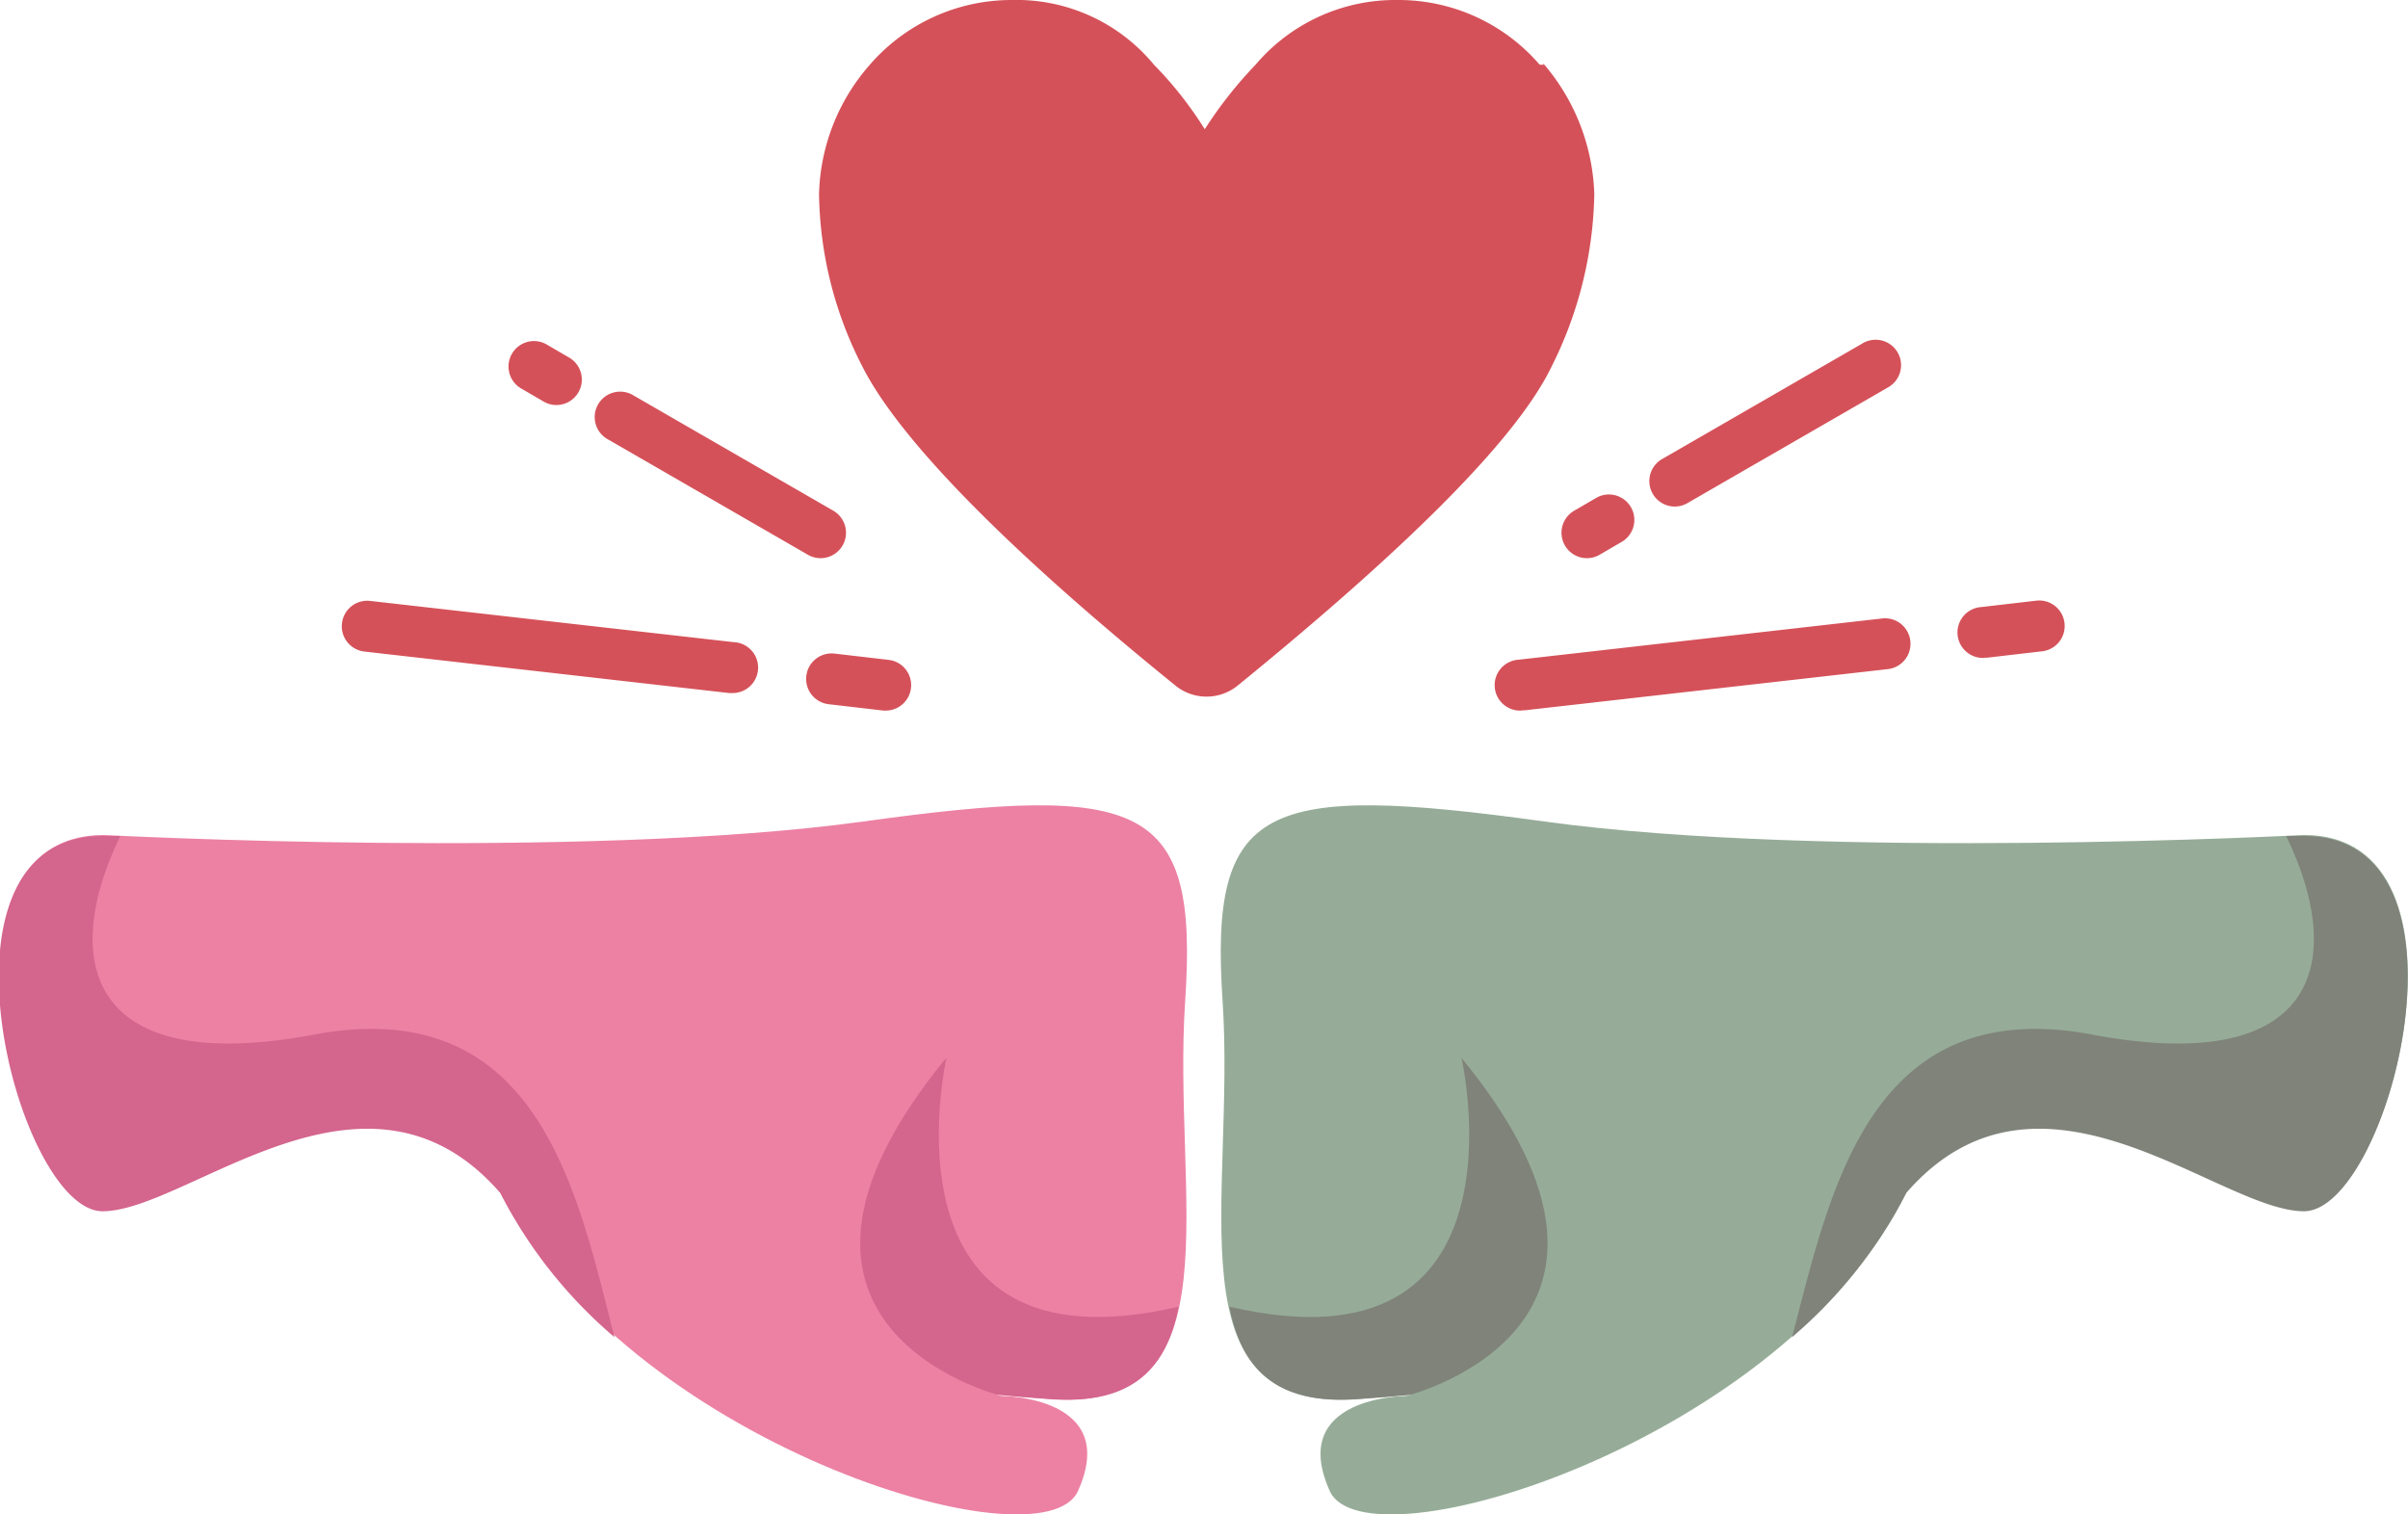 <svg id="Layer_2" data-name="Layer 2" xmlns="http://www.w3.org/2000/svg" viewBox="0 0 94.64 59.52"><title>attract-talent</title><path d="M1283.76,126.82s18.79,1,29.85-.53,13.17-.71,12.65,7.05,2.11,16.17-5.27,15.65-16.34-2.07-21.6-8.14-12.28.72-15.63,0.72S1276.55,126.82,1283.76,126.82Z" transform="translate(-1279.68 -94)" style="fill:#ec81a4"/><path d="M1321,149c3.22,0.22,4.54-1.25,5-3.64h0c-12,2.8-9.12-9.78-9.12-9.78h-4l-9.22,4.08-0.81,4.31C1308.15,147.5,1315.08,148.59,1321,149Z" transform="translate(-1279.68 -94)" style="fill:#d4658d"/><path d="M1299.38,140.86c4.74,9.73,21.26,14.9,22.67,11.74,1.67-3.72-3-3.73-3-3.73s-11.71-2.85-1.15-14.48l-7-4.57-8,5.76" transform="translate(-1279.68 -94)" style="fill:#ec81a4"/><path d="M1292,134.67c-8.81,1.65-10-2.84-7.59-7.81h0l-0.7,0c-7.2,0-3.34,14.75,0,14.75s10.36-6.79,15.63-.72a18.53,18.53,0,0,0,4.49,5.67C1302.37,140.87,1300.86,133,1292,134.67Z" transform="translate(-1279.68 -94)" style="fill:#d4658d"/><path d="M1370.23,126.82s-18.79,1-29.85-.53-13.17-.71-12.65,7.05-2.11,16.17,5.27,15.65,16.34-2.07,21.6-8.14,12.28,0.72,15.63.72S1377.44,126.82,1370.23,126.82Z" transform="translate(-1279.68 -94)" style="fill:#96ac98"/><path d="M1333,149c-3.22.22-4.54-1.25-5-3.64h0c12,2.8,9.12-9.78,9.12-9.78h4l9.22,4.08,0.81,4.31C1345.84,147.5,1338.91,148.59,1333,149Z" transform="translate(-1279.68 -94)" style="fill:#80837a"/><path d="M1354.61,140.86c-4.74,9.73-21.26,14.9-22.67,11.74-1.67-3.72,3-3.73,3-3.73s11.71-2.85,1.15-14.48l7-4.57,8,5.76" transform="translate(-1279.68 -94)" style="fill:#96ac98"/><path d="M1361.94,134.67c8.81,1.65,10-2.84,7.59-7.81h0l0.7,0c7.2,0,3.34,14.75,0,14.75s-10.36-6.79-15.63-.72a18.53,18.53,0,0,1-4.49,5.67C1351.61,140.87,1353.13,133,1361.94,134.67Z" transform="translate(-1279.68 -94)" style="fill:#80837a"/><g id="Octicons"><g id="heart"><path id="Shape" d="M1340.19,96.54a7.32,7.32,0,0,0-5.58-2.54,7.2,7.2,0,0,0-5.58,2.54,16.51,16.51,0,0,0-2,2.54,14.81,14.81,0,0,0-2-2.54,7,7,0,0,0-5.58-2.54,7.37,7.37,0,0,0-5.58,2.54,8,8,0,0,0-2,5.08,15.22,15.22,0,0,0,1.7,6.78c1.39,2.76,5.46,7,12.31,12.55a1.94,1.94,0,0,0,2.44,0c6.84-5.57,11-9.76,12.34-12.54a15.68,15.68,0,0,0,1.68-6.78,8.25,8.25,0,0,0-2-5.13v0.05Z" transform="translate(-1279.68 -94)" style="fill:#d55159"/></g></g><path d="M1314.51,121.93h-0.11l-2.15-.25a1,1,0,0,1-.88-1.11,1,1,0,0,1,1.11-.88l2.15,0.25A1,1,0,0,1,1314.51,121.93Z" transform="translate(-1279.68 -94)" style="fill:#d55159"/><path d="M1308.44,121.24h-0.11L1294,119.61a1,1,0,0,1-.88-1.11,1,1,0,0,1,1.11-.88l14.28,1.62A1,1,0,0,1,1308.44,121.24Z" transform="translate(-1279.68 -94)" style="fill:#d55159"/><path d="M1301.54,109.92a1,1,0,0,1-.5-0.14l-0.91-.53a1,1,0,0,1,1-1.73l0.91,0.53A1,1,0,0,1,1301.54,109.92Z" transform="translate(-1279.68 -94)" style="fill:#d55159"/><path d="M1311.94,115.94a1,1,0,0,1-.5-0.13l-7.85-4.53a1,1,0,1,1,1-1.73l7.85,4.53A1,1,0,0,1,1311.94,115.94Z" transform="translate(-1279.68 -94)" style="fill:#d55159"/><path d="M1357.67,119.86a1,1,0,0,1-.11-2l2.15-.25a1,1,0,0,1,1.11.88,1,1,0,0,1-.88,1.11l-2.15.25h-0.11Z" transform="translate(-1279.68 -94)" style="fill:#d55159"/><path d="M1339.48,121.93a1,1,0,0,1-.11-2l14.28-1.62a1,1,0,0,1,1.11.88,1,1,0,0,1-.88,1.11l-14.28,1.62h-0.11Z" transform="translate(-1279.68 -94)" style="fill:#d55159"/><path d="M1342.05,115.94a1,1,0,0,1-.51-1.86l0.91-.53a1,1,0,0,1,1,1.73l-0.91.53A1,1,0,0,1,1342.05,115.94Z" transform="translate(-1279.68 -94)" style="fill:#d55159"/><path d="M1345.51,113.91a1,1,0,0,1-.5-1.87l7.85-4.53a1,1,0,1,1,1,1.73l-7.85,4.53A1,1,0,0,1,1345.51,113.91Z" transform="translate(-1279.68 -94)" style="fill:#d55159"/></svg>